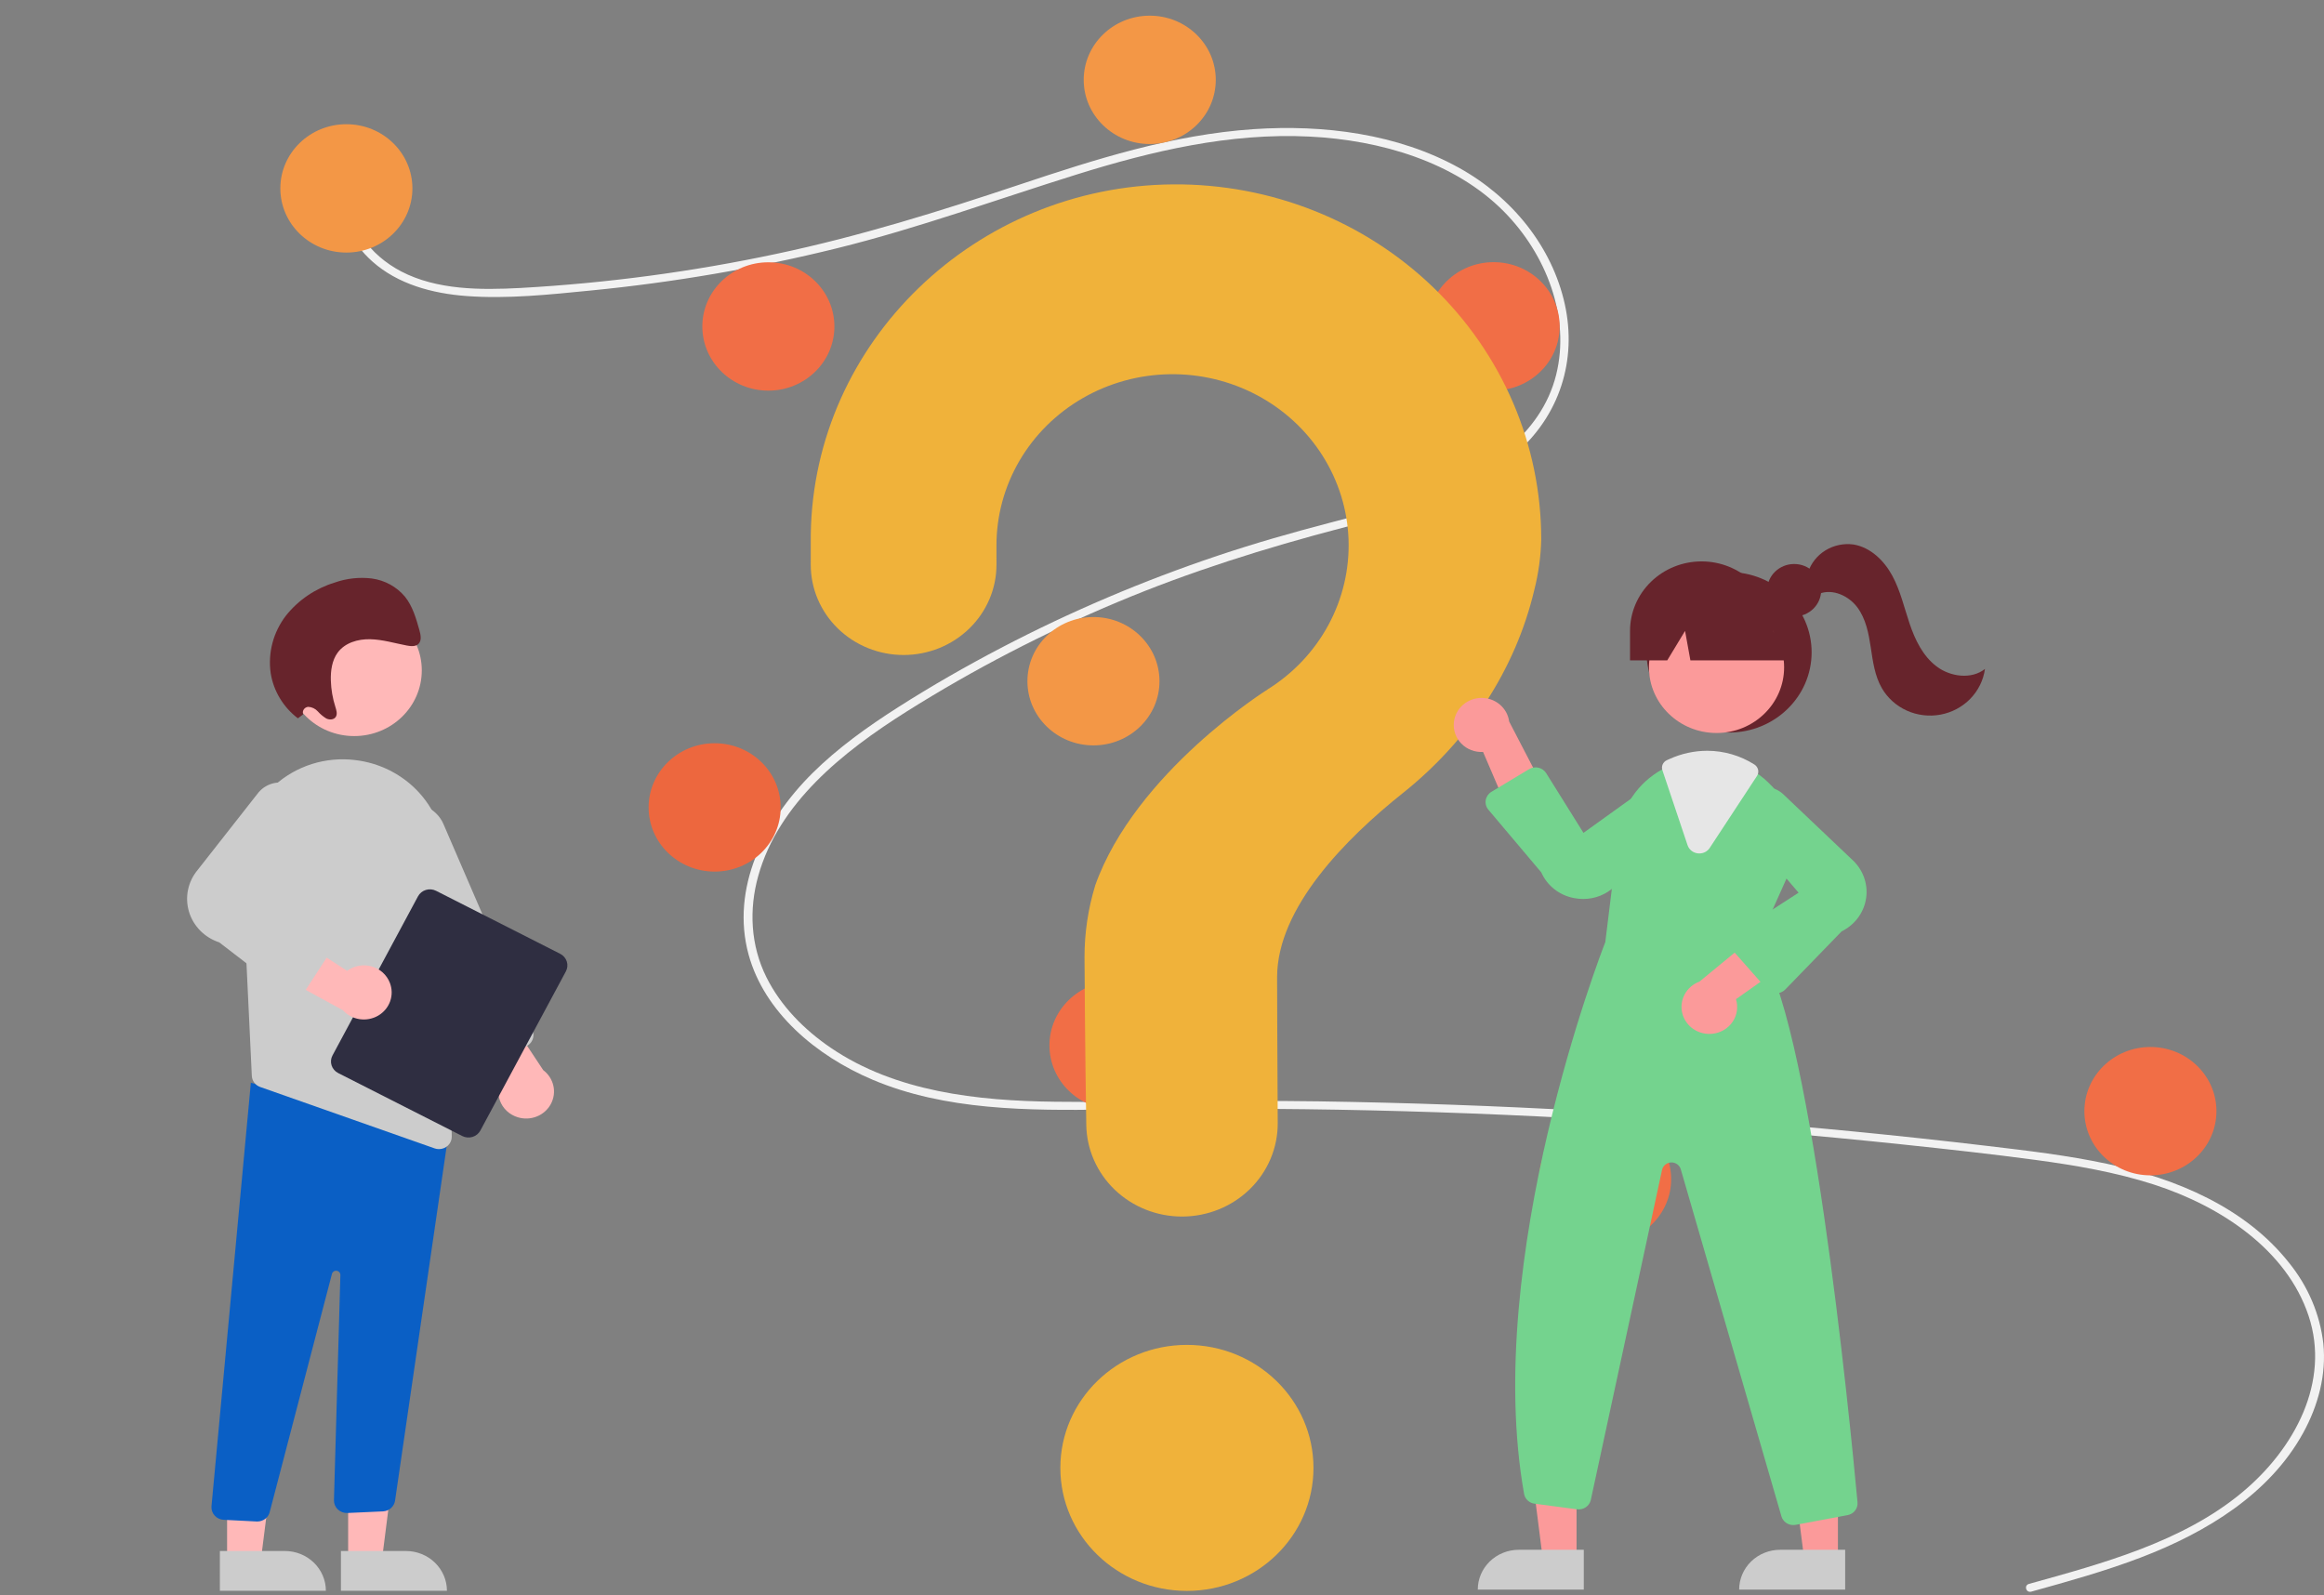 <svg width="708" height="486" viewBox="0 0 708 486" fill="none" xmlns="http://www.w3.org/2000/svg">
<rect x="0" y="0" width="708" height="486" fill="#808080" stroke="none"/>
<g clip-path="url(#clip0_22_1232)">
<path d="M361.59 484.721C382.884 484.721 400.146 467.942 400.146 447.244C400.146 426.546 382.884 409.767 361.59 409.767C340.295 409.767 323.033 426.546 323.033 447.244C323.033 467.942 340.295 484.721 361.59 484.721Z" fill="#F0B23A"/>
<path d="M618.136 482.586C640.849 476.29 664.995 469.724 683.008 454.757C699.104 441.382 709.97 420.958 703.302 400.9C696.648 380.883 676.716 367.536 656.136 360.897C644.464 357.132 632.253 355.043 620.047 353.402C606.778 351.618 593.45 350.157 580.128 348.75C526.187 343.056 472.043 339.577 417.697 338.314C390.88 337.691 364.069 337.706 337.248 338.065C313.296 338.386 288.07 338.378 265.849 328.981C248.57 321.674 232.887 308.38 228.073 290.911C222.515 270.745 232.766 250.208 247.471 235.603C255.223 227.905 264.282 221.425 273.627 215.468C283.766 209.004 294.258 202.998 304.977 197.392C326.089 186.356 348.161 176.964 370.964 169.313C382.212 165.538 393.628 162.28 405.143 159.275C414.867 156.738 424.62 154.197 434.017 150.74C452.184 144.057 469.462 132.737 474.081 114.178C478.459 96.589 471.078 77.495 458.138 64.428C443.167 49.31 420.594 42.684 398.953 41.611C374.657 40.408 350.921 46.02 328.085 53.143C303.729 60.741 279.898 69.476 255.028 75.63C230.365 81.726 205.225 86.04 179.837 88.531C167.408 89.752 154.604 91.132 142.101 90.197C131.623 89.413 121.198 86.569 113.476 79.704C106.854 73.819 102.91 65.73 104.266 57.194C104.512 55.644 107.064 56.303 106.819 57.844C105.168 68.235 112.821 77.809 122.25 82.714C133.148 88.383 146.41 88.39 158.543 87.742C184.851 86.275 210.982 82.789 236.663 77.318C261.898 71.998 286.232 64.393 310.538 56.269C333.622 48.553 357.222 41.022 381.884 39.351C403.283 37.901 425.794 40.778 444.436 51.101C460.82 60.172 472.868 75.301 476.707 92.662C480.458 109.626 475.262 126.701 461.35 138.54C446.945 150.797 427.194 156.037 408.787 160.864C385.441 166.985 362.596 174.141 340.483 183.432C318.069 192.823 296.572 203.978 276.232 216.773C256.598 229.158 237.222 244.74 231.012 266.834C228.12 277.125 228.654 288.04 233.493 297.761C237.797 306.404 244.884 313.675 253.141 319.283C272.841 332.663 297.669 335.41 321.464 335.683C348.19 335.99 374.916 335.157 401.65 335.562C456.133 336.388 510.505 339.449 564.765 344.746C578.362 346.074 591.941 347.542 605.503 349.15C617.701 350.597 629.941 352.035 641.934 354.604C663.259 359.173 684.009 367.957 697.264 384.646C703.146 391.88 706.79 400.453 707.808 409.449C708.736 418.836 706.246 428.242 701.647 436.593C691.469 455.077 672.404 466.835 652.159 474.559C641.315 478.696 630.066 481.83 618.84 484.942C617.205 485.396 616.506 483.038 618.136 482.586L618.136 482.586Z" fill="#F2F2F2"/>
<path d="M105.522 76.952C116.632 76.952 125.638 68.197 125.638 57.398C125.638 46.599 116.632 37.845 105.522 37.845C94.412 37.845 85.405 46.599 85.405 57.398C85.405 68.197 94.412 76.952 105.522 76.952Z" fill="#F39746"/>
<path d="M234.081 119.021C245.191 119.021 254.198 110.267 254.198 99.468C254.198 88.669 245.191 79.915 234.081 79.915C222.971 79.915 213.964 88.669 213.964 99.468C213.964 110.267 222.971 119.021 234.081 119.021Z" fill="#F16E46"/>
<path d="M350.266 43.882C361.376 43.882 370.382 35.128 370.382 24.329C370.382 13.53 361.376 4.775 350.266 4.775C339.156 4.775 330.149 13.53 330.149 24.329C330.149 35.128 339.156 43.882 350.266 43.882Z" fill="#F39746"/>
<path d="M455.027 118.984C466.137 118.984 475.143 110.23 475.143 99.431C475.143 88.632 466.137 79.877 455.027 79.877C443.917 79.877 434.91 88.632 434.91 99.431C434.91 110.23 443.917 118.984 455.027 118.984Z" fill="#F16E46"/>
<path d="M333.117 227.107C344.227 227.107 353.233 218.352 353.233 207.553C353.233 196.754 344.227 188 333.117 188C322.007 188 313 196.754 313 207.553C313 218.352 322.007 227.107 333.117 227.107Z" fill="#F39746"/>
<path d="M217.715 265.56C228.825 265.56 237.831 256.806 237.831 246.007C237.831 235.208 228.825 226.454 217.715 226.454C206.605 226.454 197.598 235.208 197.598 246.007C197.598 256.806 206.605 265.56 217.715 265.56Z" fill="#ED673E"/>
<path d="M339.826 338.07C350.936 338.07 359.942 329.316 359.942 318.517C359.942 307.718 350.936 298.964 339.826 298.964C328.715 298.964 319.709 307.718 319.709 318.517C319.709 329.316 328.715 338.07 339.826 338.07Z" fill="#F16E46"/>
<path d="M488.995 378.809C500.105 378.809 509.111 370.054 509.111 359.255C509.111 348.456 500.105 339.702 488.995 339.702C477.884 339.702 468.878 348.456 468.878 359.255C468.878 370.054 477.884 378.809 488.995 378.809Z" fill="#F16E46"/>
<path d="M655.117 358.107C666.227 358.107 675.233 349.352 675.233 338.553C675.233 327.754 666.227 319 655.117 319C644.007 319 635 327.754 635 338.553C635 349.352 644.007 358.107 655.117 358.107Z" fill="#F16E46"/>
<path d="M357.459 56.179C297.2 56.593 247.86 104.191 247.004 162.758C246.996 163.299 246.993 167.101 246.993 172.074C246.994 179.366 249.974 186.358 255.278 191.514C260.582 196.67 267.776 199.567 275.277 199.568C278.996 199.567 282.678 198.854 286.113 197.47C289.547 196.085 292.668 194.056 295.296 191.499C297.924 188.942 300.008 185.907 301.429 182.566C302.849 179.226 303.579 175.646 303.575 172.032C303.573 168.649 303.571 166.308 303.571 166.164C303.569 157.113 305.991 148.216 310.599 140.351C315.207 132.485 321.843 125.921 329.852 121.304C337.862 116.687 346.97 114.176 356.281 114.019C365.592 113.861 374.785 116.062 382.955 120.405C391.125 124.748 397.992 131.084 402.879 138.789C407.766 146.494 410.506 155.302 410.828 164.349C411.15 173.395 409.044 182.367 404.717 190.382C400.39 198.397 393.991 205.179 386.15 210.061L386.16 210.073C386.16 210.073 345.903 235.264 333.629 269.821L333.64 269.823C331.482 276.903 330.388 284.248 330.393 291.632C330.393 294.667 330.577 321.224 330.932 342.778C331.056 350.215 334.183 357.307 339.638 362.523C345.094 367.739 352.44 370.662 360.092 370.66C363.937 370.66 367.745 369.921 371.295 368.485C374.845 367.049 378.068 364.946 380.778 362.295C383.489 359.644 385.633 356.498 387.088 353.038C388.543 349.579 389.28 345.873 389.256 342.136C389.133 322.396 389.066 299.411 389.066 297.742C389.066 276.523 410.126 255.381 427.425 241.593C447.345 225.717 461.68 204.081 467.438 179.675C468.712 174.65 469.414 169.505 469.533 164.331C469.533 150.062 466.628 135.934 460.986 122.762C455.344 109.589 447.075 97.631 436.658 87.578C426.24 77.525 413.879 69.575 400.286 64.186C386.694 58.797 372.138 56.076 357.459 56.179Z" fill="#F0B23A"/>
<path d="M526.76 223.193C540.648 223.193 551.906 212.25 551.906 198.751C551.906 185.252 540.648 174.309 526.76 174.309C512.873 174.309 501.615 185.252 501.615 198.751C501.615 212.25 512.873 223.193 526.76 223.193Z" fill="#67242C"/>
<path d="M480.294 475.049H470.018L465.129 436.523H480.296L480.294 475.049Z" fill="#FB9A9A"/>
<path d="M462.678 472.195H482.496V484.324H450.2C450.2 482.731 450.522 481.154 451.15 479.682C451.777 478.211 452.696 476.874 453.854 475.747C455.013 474.621 456.389 473.728 457.903 473.118C459.416 472.509 461.039 472.195 462.678 472.195Z" fill="#CCCCCC"/>
<path d="M559.922 475.049H549.646L544.757 436.523H559.924L559.922 475.049Z" fill="#FB9A9A"/>
<path d="M542.306 472.195H562.124V484.324H529.828C529.828 482.731 530.151 481.154 530.778 479.682C531.405 478.211 532.324 476.874 533.483 475.747C534.641 474.621 536.017 473.728 537.531 473.118C539.045 472.509 540.667 472.195 542.306 472.195V472.195Z" fill="#CCCCCC"/>
<path d="M522.939 223.334C534.309 223.334 543.526 214.375 543.526 203.324C543.526 192.272 534.309 183.313 522.939 183.313C511.569 183.313 502.352 192.272 502.352 203.324C502.352 214.375 511.569 223.334 522.939 223.334Z" fill="#FB9A9A"/>
<path d="M535.209 287.889L544.421 267.318C546.658 262.492 547.299 257.11 546.256 251.915C545.212 246.72 542.536 241.967 538.596 238.313C537.786 237.536 536.927 236.809 536.022 236.138C531.477 232.682 525.876 230.798 520.105 230.785C516.225 230.8 512.394 231.628 508.873 233.213C508.571 233.344 508.278 233.482 507.976 233.621C507.398 233.889 506.828 234.183 506.275 234.484C502.666 236.498 499.595 239.308 497.31 242.688C495.024 246.067 493.587 249.921 493.115 253.94L489.05 287.05C488.027 289.649 451.549 383.505 464.307 455.16C464.443 455.926 464.826 456.629 465.402 457.167C465.979 457.705 466.717 458.049 467.509 458.151L480.442 459.861C481.386 459.987 482.345 459.76 483.124 459.226C483.903 458.693 484.445 457.892 484.641 456.985L506.342 356.44C506.477 355.816 506.824 355.253 507.327 354.842C507.83 354.432 508.46 354.197 509.116 354.175C509.773 354.154 510.418 354.347 510.948 354.723C511.478 355.1 511.863 355.639 512.042 356.253L542.703 461.988C542.921 462.756 543.393 463.434 544.045 463.916C544.698 464.399 545.495 464.66 546.315 464.66C546.56 464.659 546.804 464.637 547.045 464.595L562.844 461.638C563.763 461.471 564.584 460.976 565.147 460.251C565.71 459.526 565.974 458.623 565.887 457.719C563.565 432.552 551.227 306.49 535.209 287.889Z" fill="#74D38E"/>
<path d="M442.933 219.976C442.79 221.166 442.917 222.372 443.306 223.508C443.694 224.645 444.334 225.685 445.181 226.555C446.027 227.426 447.06 228.105 448.206 228.545C449.352 228.985 450.583 229.176 451.813 229.104L463.321 255.984L472.025 243.442L459.763 219.839C459.501 217.839 458.494 216.001 456.931 214.675C455.369 213.348 453.36 212.625 451.285 212.642C449.211 212.659 447.215 213.415 445.675 214.766C444.136 216.118 443.16 217.972 442.933 219.976Z" fill="#FB9A9A"/>
<path d="M521.797 314.956C523.021 314.814 524.197 314.412 525.244 313.781C526.291 313.149 527.182 312.301 527.856 311.298C528.529 310.295 528.968 309.161 529.142 307.975C529.315 306.789 529.219 305.581 528.86 304.435L553.072 287.295L538.495 281.989L517.738 299.079C515.798 299.793 514.194 301.173 513.231 302.959C512.268 304.745 512.013 306.813 512.513 308.77C513.013 310.727 514.235 312.437 515.946 313.578C517.657 314.718 519.739 315.208 521.797 314.956Z" fill="#FB9A9A"/>
<path d="M482.328 273.904C481.4 273.903 480.474 273.815 479.564 273.639C477.361 273.232 475.296 272.304 473.55 270.938C471.803 269.572 470.429 267.809 469.549 265.805L453.427 246.697C453.086 246.293 452.838 245.823 452.7 245.318C452.561 244.813 452.535 244.286 452.623 243.77C452.711 243.255 452.912 242.764 453.211 242.33C453.51 241.896 453.901 241.529 454.358 241.254L465.829 234.353C466.252 234.098 466.723 233.927 467.215 233.85C467.707 233.773 468.209 233.792 468.694 233.905C469.178 234.018 469.635 234.223 470.037 234.508C470.439 234.793 470.78 235.153 471.038 235.567L482.401 253.763L504.162 238.131C505.894 237.248 507.896 237.001 509.801 237.434C511.706 237.867 513.387 238.951 514.537 240.49C515.687 242.028 516.23 243.917 516.065 245.812C515.901 247.706 515.04 249.48 513.642 250.81L491.922 270.067C489.37 272.526 485.922 273.905 482.328 273.904Z" fill="#74D38E"/>
<path d="M541.128 302.642C541.098 302.642 541.068 302.642 541.039 302.641C540.51 302.629 539.99 302.509 539.512 302.288C539.034 302.068 538.608 301.752 538.264 301.362L528.066 289.798C527.719 289.405 527.461 288.944 527.311 288.446C527.16 287.948 527.12 287.425 527.193 286.911C527.266 286.398 527.451 285.905 527.734 285.465C528.017 285.026 528.394 284.65 528.838 284.362L547.933 271.988L530.634 251.773C529.628 250.142 529.258 248.214 529.594 246.341C529.929 244.467 530.947 242.774 532.461 241.57C533.975 240.365 535.884 239.731 537.84 239.782C539.795 239.833 541.667 240.566 543.112 241.848L564.137 261.819C565.792 263.288 567.055 265.126 567.818 267.174C568.581 269.222 568.822 271.42 568.519 273.578C568.216 275.737 567.379 277.792 566.079 279.566C564.779 281.341 563.056 282.783 561.056 283.768L543.873 301.491C543.52 301.854 543.094 302.144 542.622 302.342C542.15 302.54 541.642 302.642 541.128 302.642Z" fill="#74D38E"/>
<path d="M517.704 260.033C517.541 260.033 517.377 260.023 517.215 260.002C516.505 259.919 515.834 259.638 515.283 259.195C514.732 258.752 514.323 258.164 514.105 257.502L506.442 234.666C506.25 234.089 506.279 233.463 506.525 232.905C506.77 232.348 507.215 231.895 507.778 231.631L508.026 231.517C508.252 231.413 508.475 231.31 508.703 231.211C512.276 229.601 516.166 228.76 520.105 228.748C525.218 228.758 530.218 230.218 534.49 232.95C535.062 233.32 535.462 233.895 535.604 234.549C535.745 235.203 535.616 235.886 535.245 236.449L520.87 258.338C520.533 258.858 520.066 259.286 519.512 259.583C518.958 259.879 518.336 260.034 517.704 260.033V260.033Z" fill="#E6E6E6"/>
<path d="M546.585 187.839C551.13 187.839 554.813 184.258 554.813 179.841C554.813 175.424 551.13 171.843 546.585 171.843C542.041 171.843 538.357 175.424 538.357 179.841C538.357 184.258 542.041 187.839 546.585 187.839Z" fill="#67242C"/>
<path d="M518.378 171.05C512.598 171.05 507.055 173.282 502.968 177.255C498.881 181.227 496.585 186.615 496.585 192.233V201.195H507.925L513.349 192.233L514.976 201.195H549.391L540.171 192.233C540.171 186.615 537.875 181.227 533.788 177.255C529.701 173.282 524.158 171.05 518.378 171.05V171.05Z" fill="#67242C"/>
<path d="M550.814 174.362C551.724 171.597 553.608 169.232 556.135 167.682C558.661 166.133 561.669 165.5 564.629 165.893C569.872 166.745 574.018 170.842 576.488 175.418C578.959 179.994 580.099 185.115 581.76 190.024C583.421 194.933 585.776 199.869 589.969 203.047C594.161 206.224 600.595 207.086 604.712 203.817C604.242 207.224 602.681 210.401 600.252 212.899C597.822 215.396 594.646 217.088 591.173 217.735C587.699 218.382 584.105 217.951 580.897 216.504C577.69 215.056 575.032 212.665 573.299 209.668C571.127 205.911 570.566 201.507 569.921 197.243C569.277 192.978 568.44 188.566 565.846 185.071C563.252 181.575 558.396 179.292 554.276 180.884L550.814 174.362Z" fill="#67242C"/>
<path d="M106.065 475.42L116.34 475.42L121.23 436.893L106.062 436.894L106.065 475.42Z" fill="#FFB8B8"/>
<path d="M136.159 484.695L103.863 484.696L103.862 472.567L123.681 472.567C126.99 472.566 130.164 473.844 132.504 476.119C134.844 478.393 136.159 481.478 136.159 484.695V484.695L136.159 484.695Z" fill="#CCCCCC"/>
<path d="M69.185 475.42L79.46 475.42L84.349 436.893L69.182 436.894L69.185 475.42Z" fill="#FFB8B8"/>
<path d="M99.279 484.695L66.983 484.696L66.982 472.567L86.8 472.567C90.11 472.566 93.284 473.844 95.624 476.119C97.964 478.393 99.279 481.478 99.279 484.695V484.695L99.279 484.695Z" fill="#CCCCCC"/>
<path d="M78.165 463.572L68.127 463.059C67.61 463.032 67.103 462.906 66.635 462.688C66.168 462.47 65.751 462.163 65.406 461.787C65.061 461.411 64.797 460.971 64.629 460.495C64.46 460.019 64.39 459.515 64.424 459.012L76.42 329.906L131.666 344.396L136.989 342.985L120.344 457.278C120.202 458.138 119.763 458.925 119.099 459.509C118.435 460.094 117.585 460.44 116.691 460.492L105.871 460.982C105.33 461.011 104.789 460.931 104.281 460.746C103.774 460.562 103.311 460.277 102.922 459.91C102.534 459.543 102.228 459.101 102.024 458.613C101.82 458.125 101.723 457.601 101.737 457.075L103.698 388.478C103.707 388.161 103.594 387.852 103.38 387.612C103.167 387.372 102.868 387.218 102.544 387.182C102.22 387.145 101.893 387.227 101.628 387.413C101.364 387.599 101.18 387.874 101.114 388.185L82.207 460.542C82.028 461.401 81.549 462.173 80.85 462.726C80.152 463.28 79.278 463.58 78.377 463.578C78.306 463.578 78.236 463.576 78.165 463.572Z" fill="#0A5FC5"/>
<path d="M107.91 224.27C119.28 224.27 128.497 215.311 128.497 204.26C128.497 193.208 119.28 184.249 107.91 184.249C96.54 184.249 87.323 193.208 87.323 204.26C87.323 215.311 96.54 224.27 107.91 224.27Z" fill="#FFB8B8"/>
<path d="M73.634 263.05L75.898 310.522L76.716 327.793C76.749 328.545 77.011 329.27 77.47 329.876C77.929 330.482 78.564 330.941 79.293 331.195L132.381 349.887C132.81 350.042 133.264 350.12 133.721 350.116C134.244 350.118 134.762 350.018 135.245 349.822C135.727 349.625 136.164 349.337 136.528 348.972C136.893 348.608 137.179 348.176 137.368 347.703C137.558 347.229 137.647 346.723 137.63 346.215L135.454 260.858C135.311 253.855 132.659 247.12 127.955 241.814C123.251 236.508 116.789 232.963 109.685 231.791C109.171 231.715 108.649 231.639 108.127 231.571C103.721 231.039 99.249 231.453 95.026 232.782C90.802 234.111 86.93 236.323 83.681 239.263C80.316 242.271 77.672 245.96 75.936 250.071C74.201 254.181 73.415 258.612 73.634 263.05L73.634 263.05Z" fill="#CCCCCC"/>
<path d="M157.741 340.414C156.485 340.035 155.338 339.377 154.391 338.49C153.443 337.604 152.723 336.515 152.285 335.31C151.848 334.105 151.707 332.817 151.873 331.549C152.039 330.282 152.507 329.069 153.24 328.009L135.238 304.74L150.773 303.806L165.487 326.045C167.062 327.229 168.158 328.914 168.583 330.805C169.008 332.696 168.734 334.671 167.81 336.386C166.886 338.1 165.37 339.443 163.529 340.18C161.688 340.916 159.638 340.999 157.741 340.414H157.741Z" fill="#FFB8B8"/>
<path d="M145.083 323.799C144.606 323.611 144.172 323.333 143.807 322.981C143.441 322.628 143.151 322.209 142.953 321.747L115.831 258.937C115.299 257.707 115.021 256.387 115.014 255.053C115.007 253.719 115.27 252.396 115.789 251.161C116.308 249.926 117.072 248.802 118.037 247.854C119.003 246.906 120.152 246.153 121.417 245.636C122.683 245.12 124.041 244.851 125.413 244.845C126.786 244.839 128.146 245.096 129.417 245.601C130.687 246.107 131.842 246.85 132.817 247.79C133.791 248.729 134.566 249.846 135.096 251.077L162.219 313.888C162.619 314.82 162.624 315.868 162.231 316.802C161.838 317.737 161.08 318.481 160.123 318.873L148.082 323.785C147.608 323.98 147.099 324.082 146.584 324.084C146.069 324.087 145.559 323.99 145.083 323.799L145.083 323.799Z" fill="#CCCCCC"/>
<path d="M101.291 321.582L127.341 273.099C127.844 272.166 128.706 271.466 129.739 271.15C130.772 270.835 131.892 270.931 132.852 271.418L170.665 290.612C171.624 291.101 172.345 291.939 172.669 292.943C172.993 293.947 172.894 295.036 172.394 295.969L146.344 344.452C145.841 345.385 144.979 346.086 143.946 346.401C142.913 346.716 141.793 346.62 140.833 346.134L103.021 326.939C102.061 326.45 101.34 325.612 101.016 324.608C100.692 323.604 100.791 322.515 101.291 321.582Z" fill="#2F2E41"/>
<path d="M118.762 299.433C118.299 298.237 117.554 297.162 116.588 296.296C115.622 295.429 114.461 294.794 113.197 294.441C111.934 294.088 110.603 294.027 109.311 294.262C108.019 294.498 106.801 295.024 105.755 295.799L80.795 279.704L80.753 294.834L104.462 307.798C105.771 309.256 107.566 310.22 109.533 310.521C111.5 310.821 113.513 310.439 115.219 309.441C116.925 308.443 118.215 306.893 118.863 305.063C119.511 303.233 119.475 301.24 118.762 299.433V299.433Z" fill="#FFB8B8"/>
<path d="M87.204 302.835L66.805 287.129C64.598 286.409 62.604 285.179 60.994 283.545C59.384 281.91 58.206 279.921 57.561 277.747C56.916 275.573 56.824 273.279 57.292 271.062C57.76 268.846 58.774 266.773 60.247 265.021L78.769 241.427C80.056 239.898 81.866 238.871 83.868 238.532C85.871 238.194 87.931 238.567 89.674 239.584C91.416 240.601 92.724 242.194 93.358 244.07C93.992 245.947 93.91 247.983 93.127 249.806L78.472 273.107L100.009 283.036C100.509 283.267 100.954 283.599 101.313 284.009C101.673 284.419 101.938 284.899 102.092 285.416C102.247 285.934 102.286 286.477 102.209 287.011C102.131 287.544 101.938 288.055 101.641 288.511L92.948 301.884C92.654 302.335 92.266 302.722 91.809 303.018C91.352 303.314 90.835 303.514 90.294 303.604C90.272 303.607 90.251 303.611 90.229 303.614C89.697 303.692 89.154 303.663 88.633 303.529C88.113 303.395 87.626 303.159 87.204 302.835V302.835Z" fill="#CCCCCC"/>
<path d="M92.354 217.659C92.266 217.408 92.238 217.14 92.272 216.877C92.307 216.614 92.403 216.361 92.553 216.14C92.703 215.918 92.904 215.733 93.139 215.598C93.374 215.463 93.638 215.382 93.91 215.362C94.468 215.392 95.013 215.531 95.514 215.771C96.015 216.011 96.46 216.347 96.824 216.759C97.569 217.594 98.436 218.318 99.398 218.908C100.394 219.396 101.745 219.326 102.312 218.396C102.845 217.522 102.48 216.353 102.157 215.338C101.336 212.756 100.877 210.079 100.791 207.378C100.698 204.363 101.136 201.217 102.853 198.866C105.069 195.831 109.032 194.679 112.782 194.763C116.532 194.846 120.221 195.971 123.936 196.683C125.218 196.928 126.725 197.054 127.583 196.088C128.495 195.06 128.16 193.398 127.772 192.011C126.766 188.412 125.698 184.691 123.359 181.784C120.83 178.764 117.218 176.787 113.25 176.252C109.44 175.793 105.573 176.22 101.966 177.497C96.089 179.298 90.918 182.799 87.144 187.534C83.254 192.568 81.573 198.896 82.468 205.132C83.344 210.563 86.305 215.47 90.755 218.864L92.354 217.659Z" fill="#67242C"/>
</g>
<defs>
<clipPath id="clip0_22_1232">
<rect width="708" height="484.974" fill="white" transform="translate(-0 0.775)"/>
</clipPath>
</defs>
</svg>
